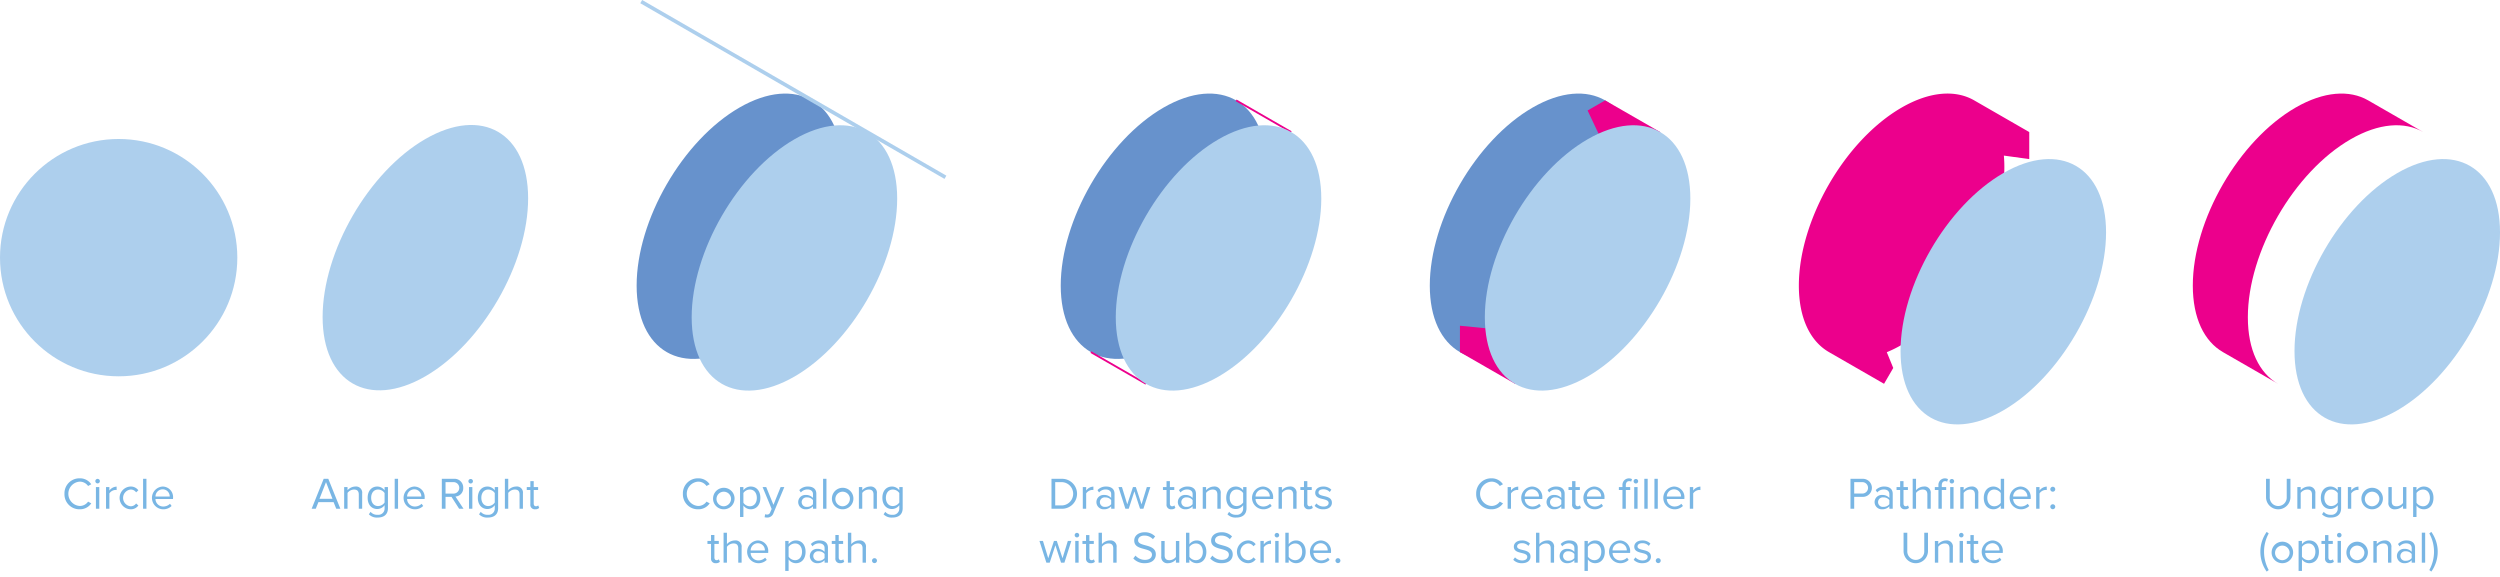 <svg xmlns="http://www.w3.org/2000/svg" viewBox="0 0 667.87 154.21" width="667.87" height="154.21"><defs><style>.cls-1{fill:#adcfed}.cls-2{fill:#6792cc}.cls-3,.cls-4{fill:none;stroke-miterlimit:10}.cls-3{stroke:#adcfed}.cls-4{stroke:#ec008c;stroke-width:.5px}.cls-5{fill:#ec008c}.cls-6{fill:#79b6e4}</style></defs><g id="_3_-_My_First_Cylinder"><circle cx="31.7" cy="68.83" r="31.7" class="cls-1"/><path d="M141.088 52.985c0-17.505-12.29-24.6-27.45-15.848s-27.45 30.039-27.45 47.544 12.29 24.6 27.45 15.848 27.45-30.039 27.45-47.544z" class="cls-1"/><path d="M224.976 44.594c0-17.506-12.29-24.6-27.45-15.848s-27.45 30.039-27.45 47.544 12.29 24.6 27.45 15.848 27.45-30.04 27.45-47.544z" class="cls-2"/><path d="M239.68 53.059c0-17.506-12.29-24.6-27.45-15.848s-27.45 30.038-27.45 47.544 12.29 24.6 27.45 15.848 27.45-30.04 27.45-47.544z" class="cls-1"/><path d="M171.3.43l81.27 46.93" class="cls-3"/><path d="M338.274 44.594c0-8.761-3.078-14.915-8.054-17.78-4.966-2.858-11.823-2.44-19.396 1.932-15.16 8.752-27.45 30.039-27.45 47.544 0 8.76 3.079 14.914 8.054 17.779 4.967 2.859 11.823 2.44 19.396-1.931 15.16-8.753 27.45-30.04 27.45-47.544z" class="cls-2"/><path d="M291.43 94.07l14.7 8.46m24.09-75.72l14.7 8.47" class="cls-4"/><path d="M352.978 53.059c0-8.761-3.078-14.915-8.054-17.78-4.966-2.858-11.822-2.44-19.395 1.932-15.16 8.752-27.45 30.039-27.45 47.544 0 8.76 3.078 14.914 8.054 17.779 4.966 2.858 11.823 2.44 19.396-1.932 15.16-8.752 27.45-30.038 27.45-47.544z" class="cls-1"/><path d="M436.867 44.594c0-8.761-3.078-14.915-8.054-17.78-4.966-2.858-11.823-2.44-19.396 1.932-15.16 8.752-27.45 30.039-27.45 47.544 0 8.76 3.079 14.914 8.054 17.779 4.967 2.859 11.823 2.44 19.396-1.931 15.16-8.753 27.45-30.04 27.45-47.544z" class="cls-2"/><path d="M404.73 102.53l-14.71-8.46v-7.05l13.08 1.29 4.09 9.99-2.46 4.23m38.79-67.25l-14.71-8.46-4.69 2.7 5.22 11.04 14.18 1.93v-7.21" class="cls-5"/><path d="M451.572 53.059c0-8.761-3.079-14.915-8.054-17.78-4.967-2.858-11.823-2.44-19.396 1.932-15.16 8.752-27.45 30.039-27.45 47.544 0 8.76 3.078 14.914 8.054 17.779 4.966 2.858 11.823 2.44 19.396-1.932 15.16-8.752 27.45-30.038 27.45-47.544z" class="cls-1"/><path d="M542.11 35.28l-14.705-8.465c-4.965-2.859-11.822-2.441-19.395 1.93-15.16 8.753-27.45 30.04-27.45 47.545 0 8.76 3.078 14.914 8.054 17.779l14.705 8.464 2.46-4.232-1.724-4.212a32.924 32.924 0 0 0 3.955-1.951c15.16-8.753 27.45-30.04 27.45-47.544 0-1.047-.047-2.054-.133-3.025l6.783.926z" class="cls-5"/><path d="M562.63 62.092c0-8.76-3.079-14.914-8.055-17.779-4.966-2.859-11.823-2.44-19.395 1.931-15.16 8.753-27.45 30.04-27.45 47.544 0 8.761 3.078 14.915 8.054 17.78 4.966 2.858 11.823 2.44 19.395-1.932 15.161-8.752 27.45-30.039 27.45-47.544z" class="cls-1"/><path d="M600.509 84.755c0-17.506 12.29-38.792 27.45-47.544 7.573-4.372 14.43-4.79 19.396-1.931l-14.705-8.465c-4.966-2.859-11.823-2.441-19.396 1.93-15.16 8.753-27.45 30.04-27.45 47.545 0 8.76 3.079 14.914 8.054 17.779l14.705 8.464c-4.976-2.864-8.054-9.017-8.054-17.778z" class="cls-5"/><path d="M659.819 44.313c-4.966-2.859-11.823-2.44-19.396 1.931-15.16 8.753-27.45 30.04-27.45 47.544 0 8.761 3.078 14.915 8.054 17.78 4.967 2.858 11.823 2.44 19.396-1.932 15.16-8.752 27.45-30.039 27.45-47.544 0-8.76-3.078-14.914-8.054-17.779z" class="cls-1"/><path d="M17.224 131.92a3.993 3.993 0 0 1 4.078-4.138 3.597 3.597 0 0 1 3.07 1.583l-.84.467a2.715 2.715 0 0 0-2.23-1.163 3.257 3.257 0 0 0 0 6.5 2.686 2.686 0 0 0 2.23-1.163l.852.468a3.64 3.64 0 0 1-3.082 1.583 3.993 3.993 0 0 1-4.078-4.138zm8.244-3.383a.606.606 0 0 1 1.212 0 .606.606 0 1 1-1.212 0zm.156 1.583h.9v5.793h-.9zm2.7 0h.9v.935a2.464 2.464 0 0 1 1.93-1.055v.924a1.56 1.56 0 0 0-.36-.036 2.12 2.12 0 0 0-1.57.923v4.102h-.9zm6.514-.143a2.481 2.481 0 0 1 2.123 1.007l-.6.551a1.719 1.719 0 0 0-1.475-.755 2.25 2.25 0 0 0 0 4.473 1.746 1.746 0 0 0 1.475-.755l.6.552a2.481 2.481 0 0 1-2.123 1.007 3.044 3.044 0 0 1 0-6.08zm3.386-2.064h.899v8h-.9zm5.218 2.064a2.813 2.813 0 0 1 2.783 3.105v.229h-4.69a2.041 2.041 0 0 0 2.088 2.003 2.533 2.533 0 0 0 1.787-.732l.431.587a3.145 3.145 0 0 1-2.302.888 3.044 3.044 0 0 1-.097-6.08zm-1.906 2.674h3.801a1.877 1.877 0 0 0-1.906-1.931 1.932 1.932 0 0 0-1.895 1.93zm47.584 1.487h-4.054l-.708 1.775h-1.103l3.214-8h1.236l3.226 8h-1.104zm-3.766-.888h3.466l-1.727-4.449zm10.499-1.127c0-1.02-.517-1.343-1.296-1.343a2.24 2.24 0 0 0-1.715.9v4.233h-.9v-5.793h.9v.84a2.871 2.871 0 0 1 2.063-.983 1.646 1.646 0 0 1 1.847 1.87v4.066h-.9zm3.145 4.606a2.213 2.213 0 0 0 1.883.79 1.658 1.658 0 0 0 1.859-1.737v-.829a2.418 2.418 0 0 1-1.943 1.032c-1.511 0-2.579-1.127-2.579-2.998 0-1.859 1.056-3.01 2.579-3.01a2.4 2.4 0 0 1 1.943 1.018v-.875h.9v5.625c0 1.92-1.344 2.519-2.76 2.519a2.962 2.962 0 0 1-2.337-.863zm3.742-5.014a2.135 2.135 0 0 0-1.727-.935c-1.164 0-1.86.924-1.86 2.207 0 1.271.696 2.207 1.86 2.207a2.145 2.145 0 0 0 1.727-.948zm2.702-3.802h.9v8h-.9zm5.218 2.064a2.813 2.813 0 0 1 2.783 3.105v.229h-4.69a2.041 2.041 0 0 0 2.088 2.003 2.533 2.533 0 0 0 1.787-.732l.431.587a3.145 3.145 0 0 1-2.302.888 3.044 3.044 0 0 1-.096-6.08zm-1.906 2.674h3.802a1.877 1.877 0 0 0-1.907-1.931 1.932 1.932 0 0 0-1.895 1.93zm11.866.084h-1.595v3.178h-.995v-8h3.214a2.33 2.33 0 0 1 2.507 2.411 2.21 2.21 0 0 1-2.075 2.327l2.159 3.262h-1.176zm.504-3.934h-2.099v3.059h2.099a1.53 1.53 0 1 0 0-3.059zm4.01-.264a.606.606 0 0 1 1.211 0 .606.606 0 1 1-1.211 0zm.156 1.583h.899v5.793h-.9zm3.144 6.609a2.213 2.213 0 0 0 1.882.79 1.658 1.658 0 0 0 1.86-1.737v-.829a2.418 2.418 0 0 1-1.944 1.032c-1.51 0-2.578-1.127-2.578-2.998 0-1.859 1.055-3.01 2.578-3.01a2.4 2.4 0 0 1 1.943 1.018v-.875h.9v5.625c0 1.92-1.343 2.519-2.759 2.519a2.962 2.962 0 0 1-2.338-.863zm3.741-5.014a2.135 2.135 0 0 0-1.726-.935c-1.164 0-1.86.924-1.86 2.207 0 1.271.696 2.207 1.86 2.207a2.145 2.145 0 0 0 1.726-.948zm6.625.384c0-1.02-.529-1.32-1.308-1.32a2.28 2.28 0 0 0-1.715.9v4.235h-.9v-8h.9v3.046a2.878 2.878 0 0 1 2.075-.983 1.629 1.629 0 0 1 1.847 1.846v4.09h-.9zm2.882 2.603v-3.79h-.96v-.791h.96v-1.583h.899v1.583h1.175v.79h-1.175v3.599c0 .432.192.743.587.743a.869.869 0 0 0 .612-.24l.264.672a1.469 1.469 0 0 1-1.08.372 1.185 1.185 0 0 1-1.282-1.355zm40.753-2.782a3.993 3.993 0 0 1 4.078-4.138 3.597 3.597 0 0 1 3.07 1.583l-.84.467a2.715 2.715 0 0 0-2.23-1.163 3.257 3.257 0 0 0 0 6.5 2.686 2.686 0 0 0 2.23-1.163l.851.468a3.638 3.638 0 0 1-3.082 1.583 3.993 3.993 0 0 1-4.077-4.138zm8.064 1.091a2.872 2.872 0 1 1 2.866 3.046 2.842 2.842 0 0 1-2.867-3.046zm4.785 0a1.948 1.948 0 1 0-1.919 2.242 2.014 2.014 0 0 0 1.92-2.242zm2.414 5.109v-8h.9v.863a2.421 2.421 0 0 1 1.955-1.006c1.523 0 2.578 1.15 2.578 3.034 0 1.87-1.055 3.046-2.578 3.046a2.375 2.375 0 0 1-1.955-1.02v3.083zm2.627-7.34a2.142 2.142 0 0 0-1.727.923v2.614a2.152 2.152 0 0 0 1.727.936c1.163 0 1.86-.96 1.86-2.242s-.697-2.231-1.86-2.231zm4.573 6.68a.833.833 0 0 0 .864-.611l.384-.876-2.423-5.853h.971l1.932 4.75 1.918-4.75h.984l-2.902 6.968a1.722 1.722 0 0 1-1.704 1.176 2.928 2.928 0 0 1-.66-.084l.144-.816a1.387 1.387 0 0 0 .492.096zm12.286-2.207a2.503 2.503 0 0 1-1.919.804 1.929 1.929 0 0 1-2.027-1.919 1.898 1.898 0 0 1 2.027-1.907 2.421 2.421 0 0 1 1.919.792v-1.043c0-.78-.624-1.224-1.463-1.224a2.301 2.301 0 0 0-1.775.804l-.42-.624a3.032 3.032 0 0 1 2.315-.959c1.223 0 2.242.55 2.242 1.954v3.983h-.899zm0-1.655a1.94 1.94 0 0 0-1.595-.719 1.274 1.274 0 1 0 0 2.53 1.94 1.94 0 0 0 1.595-.72zm2.702-5.685h.9v8h-.9zm2.364 5.098a2.872 2.872 0 1 1 2.867 3.046 2.842 2.842 0 0 1-2.867-3.046zm4.786 0a1.948 1.948 0 1 0-1.92 2.242 2.014 2.014 0 0 0 1.92-2.242zm6.324-.888c0-1.02-.516-1.343-1.295-1.343a2.24 2.24 0 0 0-1.716.9v4.233h-.899v-5.793h.9v.84a2.871 2.871 0 0 1 2.062-.983 1.646 1.646 0 0 1 1.848 1.87v4.066h-.9zm3.146 4.606a2.213 2.213 0 0 0 1.883.79 1.659 1.659 0 0 0 1.859-1.737v-.829a2.42 2.42 0 0 1-1.943 1.032c-1.511 0-2.579-1.127-2.579-2.998 0-1.859 1.056-3.01 2.579-3.01a2.402 2.402 0 0 1 1.943 1.018v-.875h.9v5.625c0 1.92-1.344 2.519-2.76 2.519a2.962 2.962 0 0 1-2.338-.863zm3.742-5.014a2.137 2.137 0 0 0-1.728-.935c-1.163 0-1.858.924-1.858 2.207 0 1.271.695 2.207 1.858 2.207a2.147 2.147 0 0 0 1.728-.948zm-50.295 17.387v-3.79h-.96v-.792h.96v-1.583h.899v1.583h1.175v.792h-1.175v3.598c0 .432.192.744.587.744a.87.87 0 0 0 .612-.24l.264.672a1.469 1.469 0 0 1-1.08.372 1.185 1.185 0 0 1-1.282-1.356zm7.269-2.602c0-1.02-.528-1.32-1.307-1.32a2.277 2.277 0 0 0-1.715.9v4.233h-.9v-8h.9v3.047a2.88 2.88 0 0 1 2.075-.983 1.629 1.629 0 0 1 1.847 1.846v4.09h-.9zm5.221-2.124a2.814 2.814 0 0 1 2.782 3.107v.227h-4.689a2.04 2.04 0 0 0 2.087 2.003 2.533 2.533 0 0 0 1.787-.731l.432.588a3.15 3.15 0 0 1-2.303.887 3.044 3.044 0 0 1-.096-6.08zm-1.907 2.675h3.802a1.878 1.878 0 0 0-1.907-1.931 1.933 1.933 0 0 0-1.895 1.931zm9.24 5.469v-8h.9v.864a2.422 2.422 0 0 1 1.954-1.007c1.523 0 2.579 1.15 2.579 3.034 0 1.87-1.056 3.047-2.579 3.047a2.375 2.375 0 0 1-1.955-1.02v3.082zm2.626-7.34a2.142 2.142 0 0 0-1.727.924v2.614a2.152 2.152 0 0 0 1.727.936c1.164 0 1.86-.96 1.86-2.244s-.696-2.23-1.86-2.23zm7.884 4.474a2.506 2.506 0 0 1-1.919.803 1.93 1.93 0 0 1-2.027-1.919 1.897 1.897 0 0 1 2.027-1.907 2.424 2.424 0 0 1 1.92.791v-1.043c0-.779-.624-1.223-1.464-1.223a2.301 2.301 0 0 0-1.775.803l-.42-.623a3.031 3.031 0 0 1 2.315-.96c1.223 0 2.242.552 2.242 1.955v3.982h-.899zm0-1.656a1.94 1.94 0 0 0-1.595-.72 1.274 1.274 0 1 0 0 2.53 1.94 1.94 0 0 0 1.595-.718zm2.882 1.104v-3.79h-.96v-.792h.96v-1.583h.9v1.583h1.175v.792h-1.176v3.598c0 .432.192.744.588.744a.87.87 0 0 0 .611-.24l.264.672a1.469 1.469 0 0 1-1.079.372 1.185 1.185 0 0 1-1.283-1.356zm7.269-2.602c0-1.02-.527-1.32-1.307-1.32a2.277 2.277 0 0 0-1.715.9v4.233h-.9v-8h.9v3.047a2.881 2.881 0 0 1 2.075-.983 1.63 1.63 0 0 1 1.847 1.846v4.09h-.9zm3.183 2.614a.66.66 0 1 1-.66.66.666.666 0 0 1 .66-.66zm47.284-21.201h2.735a4.001 4.001 0 1 1 0 8h-2.735zm2.735 7.113a3.113 3.113 0 0 0 0-6.225H281.9v6.225zm5.629-4.906h.9v.935a2.464 2.464 0 0 1 1.93-1.055v.924a1.56 1.56 0 0 0-.36-.036 2.12 2.12 0 0 0-1.57.923v4.102h-.9zm7.582 5.133a2.503 2.503 0 0 1-1.919.804 1.929 1.929 0 0 1-2.027-1.919 1.898 1.898 0 0 1 2.027-1.907 2.421 2.421 0 0 1 1.919.792v-1.043c0-.78-.624-1.224-1.463-1.224a2.301 2.301 0 0 0-1.775.804l-.42-.624a3.034 3.034 0 0 1 2.315-.959c1.223 0 2.242.55 2.242 1.954v3.983h-.899zm0-1.655a1.94 1.94 0 0 0-1.595-.719 1.274 1.274 0 1 0 0 2.53 1.94 1.94 0 0 0 1.595-.72zm6.204-2.338l-1.511 4.653h-.9l-1.847-5.793h.936l1.415 4.617 1.523-4.617h.768l1.523 4.617 1.415-4.617h.936l-1.848 5.793h-.9zm8.582 3.442v-3.79h-.96v-.791h.96v-1.583h.9v1.583h1.174v.79h-1.175v3.599c0 .432.192.743.587.743a.869.869 0 0 0 .612-.24l.264.672a1.469 1.469 0 0 1-1.08.372 1.185 1.185 0 0 1-1.282-1.355zm6.97.551a2.503 2.503 0 0 1-1.919.804 1.929 1.929 0 0 1-2.027-1.919 1.898 1.898 0 0 1 2.027-1.907 2.421 2.421 0 0 1 1.919.792v-1.043c0-.78-.624-1.224-1.463-1.224a2.301 2.301 0 0 0-1.775.804l-.42-.624a3.034 3.034 0 0 1 2.315-.959c1.223 0 2.242.55 2.242 1.954v3.983h-.9zm0-1.655a1.94 1.94 0 0 0-1.595-.719 1.274 1.274 0 1 0 0 2.53 1.94 1.94 0 0 0 1.595-.72zm6.612-1.475c0-1.02-.516-1.343-1.296-1.343a2.24 2.24 0 0 0-1.715.9v4.233h-.9v-5.793h.9v.84a2.871 2.871 0 0 1 2.063-.983 1.646 1.646 0 0 1 1.847 1.87v4.066h-.9zm3.145 4.606a2.213 2.213 0 0 0 1.883.79 1.658 1.658 0 0 0 1.859-1.737v-.829a2.418 2.418 0 0 1-1.943 1.032c-1.511 0-2.579-1.127-2.579-2.998 0-1.859 1.056-3.01 2.579-3.01a2.4 2.4 0 0 1 1.943 1.018v-.875h.9v5.625c0 1.92-1.343 2.519-2.759 2.519a2.962 2.962 0 0 1-2.338-.863zm3.742-5.014a2.135 2.135 0 0 0-1.727-.935c-1.163 0-1.86.924-1.86 2.207 0 1.271.697 2.207 1.86 2.207a2.145 2.145 0 0 0 1.727-.948zm5.221-1.738a2.813 2.813 0 0 1 2.782 3.105v.229h-4.69a2.041 2.041 0 0 0 2.088 2.003 2.533 2.533 0 0 0 1.787-.732l.431.587a3.145 3.145 0 0 1-2.302.888 3.044 3.044 0 0 1-.097-6.08zm-1.907 2.674h3.802a1.877 1.877 0 0 0-1.907-1.931 1.932 1.932 0 0 0-1.895 1.93zm10.054-.528c0-1.02-.516-1.343-1.295-1.343a2.24 2.24 0 0 0-1.716.9v4.233h-.899v-5.793h.9v.84a2.872 2.872 0 0 1 2.062-.983 1.646 1.646 0 0 1 1.848 1.87v4.066h-.9zm2.882 2.579v-3.79h-.96v-.791h.96v-1.583h.9v1.583h1.175v.79h-1.175v3.599c0 .432.192.743.587.743a.869.869 0 0 0 .612-.24l.264.672a1.469 1.469 0 0 1-1.08.372 1.185 1.185 0 0 1-1.283-1.355zm3.312-.204a2.626 2.626 0 0 0 1.907.828c.888 0 1.367-.396 1.367-.96 0-.635-.707-.84-1.487-1.032-.983-.227-2.099-.49-2.099-1.69 0-.9.78-1.667 2.16-1.667a2.932 2.932 0 0 1 2.146.84l-.42.623a2.256 2.256 0 0 0-1.727-.731c-.791 0-1.283.36-1.283.875 0 .563.66.744 1.415.924 1.008.227 2.17.515 2.17 1.798 0 .972-.779 1.751-2.278 1.751a3.082 3.082 0 0 1-2.338-.91zm-69.721 11.162l-1.51 4.653h-.9l-1.847-5.793h.935l1.415 4.618 1.523-4.618h.768l1.523 4.618 1.415-4.618h.936l-1.847 5.793h-.9zm5.151-2.723a.606.606 0 0 1 1.211 0 .606.606 0 1 1-1.211 0zm.155 1.583h.9v5.793h-.9zm2.88 4.582v-3.79h-.96v-.792h.96v-1.583h.9v1.583h1.175v.792h-1.175v3.598c0 .432.192.744.587.744a.87.87 0 0 0 .612-.24l.264.672a1.469 1.469 0 0 1-1.08.372 1.185 1.185 0 0 1-1.283-1.356zm7.27-2.602c0-1.02-.528-1.32-1.307-1.32a2.277 2.277 0 0 0-1.716.9v4.233h-.899v-8h.9v3.047a2.881 2.881 0 0 1 2.075-.983 1.63 1.63 0 0 1 1.846 1.846v4.09h-.9zm5.942 1.93a3.38 3.38 0 0 0 2.518 1.14c1.427 0 1.883-.768 1.883-1.38 0-.959-.971-1.223-2.027-1.51-1.283-.337-2.71-.696-2.71-2.267 0-1.32 1.176-2.219 2.747-2.219a3.76 3.76 0 0 1 2.842 1.115l-.6.732a3.062 3.062 0 0 0-2.314-.96c-.96 0-1.644.516-1.644 1.271 0 .804.924 1.044 1.943 1.32 1.307.348 2.795.755 2.795 2.435 0 1.163-.792 2.35-2.95 2.35a3.963 3.963 0 0 1-3.07-1.271zm10.798 1.067a2.834 2.834 0 0 1-2.063.96 1.63 1.63 0 0 1-1.847-1.847v-4.09h.9v3.814c0 1.02.515 1.32 1.295 1.32a2.217 2.217 0 0 0 1.715-.876v-4.258h.9v5.793h-.9zm2.702-7.183h.9v3.082a2.405 2.405 0 0 1 1.954-1.02c1.511 0 2.579 1.199 2.579 3.046 0 1.883-1.068 3.035-2.579 3.035a2.44 2.44 0 0 1-1.955-1.008v.863h-.9zm2.626 7.34c1.176 0 1.871-.948 1.871-2.232s-.695-2.242-1.87-2.242a2.152 2.152 0 0 0-1.728.936v2.626a2.132 2.132 0 0 0 1.727.912zm4.418-1.224a3.38 3.38 0 0 0 2.518 1.14c1.427 0 1.883-.768 1.883-1.38 0-.959-.971-1.223-2.027-1.51-1.283-.337-2.71-.696-2.71-2.267 0-1.32 1.175-2.219 2.747-2.219a3.76 3.76 0 0 1 2.842 1.115l-.6.732a3.062 3.062 0 0 0-2.314-.96c-.96 0-1.644.516-1.644 1.271 0 .804.924 1.044 1.943 1.32 1.307.348 2.795.755 2.795 2.435 0 1.163-.792 2.35-2.951 2.35a3.963 3.963 0 0 1-3.07-1.271zm9.442-4.054a2.479 2.479 0 0 1 2.123 1.008l-.6.552a1.716 1.716 0 0 0-1.475-.756 2.25 2.25 0 0 0 0 4.474 1.747 1.747 0 0 0 1.475-.756l.6.551a2.479 2.479 0 0 1-2.123 1.008 3.044 3.044 0 0 1 0-6.08zm3.386.144h.9v.935a2.463 2.463 0 0 1 1.93-1.054v.923a1.616 1.616 0 0 0-.36-.036 2.12 2.12 0 0 0-1.57.923v4.102h-.9zm3.804-1.583a.606.606 0 0 1 1.21 0 .606.606 0 1 1-1.21 0zm.155 1.583h.9v5.793h-.9zm2.7-2.206h.9v3.082a2.405 2.405 0 0 1 1.955-1.02c1.511 0 2.579 1.199 2.579 3.046 0 1.883-1.068 3.035-2.58 3.035a2.44 2.44 0 0 1-1.954-1.008v.863h-.9zm2.627 7.34c1.175 0 1.871-.948 1.871-2.232s-.696-2.242-1.871-2.242a2.152 2.152 0 0 0-1.727.936v2.626a2.132 2.132 0 0 0 1.727.912zm6.792-5.278a2.814 2.814 0 0 1 2.783 3.107v.227h-4.69a2.04 2.04 0 0 0 2.087 2.003 2.533 2.533 0 0 0 1.787-.731l.432.588a3.15 3.15 0 0 1-2.303.887 3.044 3.044 0 0 1-.096-6.08zm-1.907 2.675h3.802a1.878 1.878 0 0 0-1.907-1.931 1.933 1.933 0 0 0-1.895 1.931zm6.54 2.063a.66.66 0 1 1-.66.66.666.666 0 0 1 .66-.66zm36.936-17.194a3.993 3.993 0 0 1 4.077-4.138 3.597 3.597 0 0 1 3.07 1.583l-.84.467a2.715 2.715 0 0 0-2.23-1.163 3.257 3.257 0 0 0 0 6.5 2.686 2.686 0 0 0 2.23-1.163l.852.468a3.638 3.638 0 0 1-3.082 1.583 3.993 3.993 0 0 1-4.077-4.138zm8.399-1.8h.9v.935a2.464 2.464 0 0 1 1.93-1.055v.924a1.56 1.56 0 0 0-.36-.036 2.12 2.12 0 0 0-1.57.923v4.102h-.9zm6.478-.143a2.813 2.813 0 0 1 2.783 3.105v.229h-4.69a2.041 2.041 0 0 0 2.088 2.003 2.533 2.533 0 0 0 1.787-.732l.431.587a3.145 3.145 0 0 1-2.302.888 3.044 3.044 0 0 1-.096-6.08zm-1.906 2.674h3.802a1.877 1.877 0 0 0-1.907-1.931 1.932 1.932 0 0 0-1.895 1.93zm9.766 2.602a2.503 2.503 0 0 1-1.919.804 1.929 1.929 0 0 1-2.027-1.919 1.898 1.898 0 0 1 2.027-1.907 2.421 2.421 0 0 1 1.919.792v-1.043c0-.78-.624-1.224-1.463-1.224a2.301 2.301 0 0 0-1.775.804l-.42-.624a3.032 3.032 0 0 1 2.315-.959c1.223 0 2.243.55 2.243 1.954v3.983h-.9zm0-1.655a1.94 1.94 0 0 0-1.595-.719 1.274 1.274 0 1 0 0 2.53 1.94 1.94 0 0 0 1.595-.72zm2.882 1.104v-3.79h-.96v-.791h.96v-1.583h.9v1.583h1.175v.79h-1.176v3.599c0 .432.192.743.588.743a.869.869 0 0 0 .612-.24l.263.672a1.469 1.469 0 0 1-1.079.372 1.185 1.185 0 0 1-1.283-1.355zm5.867-4.725a2.813 2.813 0 0 1 2.782 3.105v.229h-4.69a2.041 2.041 0 0 0 2.088 2.003 2.533 2.533 0 0 0 1.787-.732l.431.587a3.145 3.145 0 0 1-2.302.888 3.044 3.044 0 0 1-.097-6.08zm-1.907 2.674h3.802a1.877 1.877 0 0 0-1.907-1.931 1.932 1.932 0 0 0-1.895 1.93zm9.491-1.74h-.959v-.79h.96v-.444a1.741 1.741 0 0 1 2.554-1.68l-.228.684a.907.907 0 0 0-.515-.144c-.588 0-.912.407-.912 1.14v.444h1.175v.79h-1.175v5.002h-.9zm2.987-2.374a.606.606 0 0 1 1.211 0 .606.606 0 1 1-1.211 0zm.156 1.583h.9v5.793h-.9zm2.701-2.207h.9v8h-.9zm2.701 0h.899v8h-.9zm5.218 2.064a2.813 2.813 0 0 1 2.782 3.105v.229h-4.689a2.041 2.041 0 0 0 2.087 2.003 2.533 2.533 0 0 0 1.787-.732l.432.587a3.145 3.145 0 0 1-2.303.888 3.044 3.044 0 0 1-.096-6.08zm-1.907 2.674h3.802a1.877 1.877 0 0 0-1.907-1.931 1.932 1.932 0 0 0-1.895 1.93zm6.144-2.531h.9v.935a2.464 2.464 0 0 1 1.93-1.055v.924a1.56 1.56 0 0 0-.36-.036 2.12 2.12 0 0 0-1.57.923v4.102h-.9zm-46.703 18.778a2.627 2.627 0 0 0 1.907.827c.887 0 1.367-.396 1.367-.96 0-.635-.708-.84-1.488-1.03-.983-.229-2.098-.493-2.098-1.692 0-.9.78-1.667 2.159-1.667a2.932 2.932 0 0 1 2.147.84l-.42.623a2.26 2.26 0 0 0-1.727-.731c-.792 0-1.284.36-1.284.876 0 .563.66.743 1.415.923 1.008.228 2.171.515 2.171 1.8 0 .97-.78 1.75-2.279 1.75a3.08 3.08 0 0 1-2.338-.911zm9.537-2.398c0-1.02-.527-1.32-1.307-1.32a2.277 2.277 0 0 0-1.715.9v4.233h-.9v-8h.9v3.047a2.881 2.881 0 0 1 2.075-.983 1.63 1.63 0 0 1 1.847 1.846v4.09h-.9zm6.324 3.154a2.506 2.506 0 0 1-1.919.803 1.93 1.93 0 0 1-2.027-1.919 1.897 1.897 0 0 1 2.027-1.907 2.424 2.424 0 0 1 1.92.791v-1.043c0-.779-.624-1.223-1.464-1.223a2.301 2.301 0 0 0-1.775.803l-.42-.623a3.03 3.03 0 0 1 2.315-.96c1.223 0 2.243.552 2.243 1.955v3.982h-.9zm0-1.656a1.94 1.94 0 0 0-1.595-.72 1.274 1.274 0 1 0 0 2.53 1.94 1.94 0 0 0 1.595-.718zm2.702 4.522v-8h.9v.864a2.422 2.422 0 0 1 1.955-1.007c1.523 0 2.579 1.15 2.579 3.034 0 1.87-1.056 3.047-2.58 3.047a2.375 2.375 0 0 1-1.954-1.02v3.082zm2.627-7.34a2.142 2.142 0 0 0-1.727.924v2.614a2.152 2.152 0 0 0 1.727.936c1.164 0 1.86-.96 1.86-2.244s-.697-2.23-1.86-2.23zm6.78-.804a2.814 2.814 0 0 1 2.783 3.107v.227h-4.69a2.04 2.04 0 0 0 2.087 2.003 2.533 2.533 0 0 0 1.787-.731l.432.588a3.15 3.15 0 0 1-2.303.887 3.044 3.044 0 0 1-.096-6.08zm-1.907 2.675h3.802a1.878 1.878 0 0 0-1.907-1.931 1.933 1.933 0 0 0-1.895 1.931zm6.108 1.847a2.626 2.626 0 0 0 1.907.827c.888 0 1.367-.396 1.367-.96 0-.635-.707-.84-1.487-1.03-.983-.229-2.099-.493-2.099-1.692 0-.9.78-1.667 2.159-1.667a2.932 2.932 0 0 1 2.147.84l-.42.623a2.26 2.26 0 0 0-1.727-.731c-.792 0-1.283.36-1.283.876 0 .563.66.743 1.415.923 1.008.228 2.17.515 2.17 1.8 0 .97-.779 1.75-2.278 1.75a3.08 3.08 0 0 1-2.339-.911zm6.096.216a.66.66 0 1 1-.66.66.666.666 0 0 1 .66-.66zm51.353-21.201h3.213a2.413 2.413 0 1 1 0 4.822h-2.218v3.178h-.996zm3.093.888h-2.098v3.046h2.098a1.525 1.525 0 1 0 0-3.046zm7.297 6.452a2.503 2.503 0 0 1-1.92.804 1.929 1.929 0 0 1-2.027-1.919 1.898 1.898 0 0 1 2.027-1.907 2.421 2.421 0 0 1 1.92.792v-1.043c0-.78-.624-1.224-1.464-1.224a2.301 2.301 0 0 0-1.775.804l-.42-.624a3.032 3.032 0 0 1 2.315-.959c1.223 0 2.243.55 2.243 1.954v3.983h-.9zm0-1.655a1.94 1.94 0 0 0-1.596-.719 1.274 1.274 0 1 0 0 2.53 1.94 1.94 0 0 0 1.595-.72zm2.881 1.104v-3.79h-.96v-.791h.96v-1.583h.9v1.583h1.175v.79h-1.176v3.599c0 .432.192.743.587.743a.869.869 0 0 0 .612-.24l.264.672a1.469 1.469 0 0 1-1.08.372 1.185 1.185 0 0 1-1.282-1.355zm7.269-2.603c0-1.02-.527-1.32-1.307-1.32a2.28 2.28 0 0 0-1.715.9v4.235h-.9v-8h.9v3.046a2.877 2.877 0 0 1 2.075-.983 1.629 1.629 0 0 1 1.847 1.846v4.09h-.9zm2.955-1.188h-.96v-.79h.96v-.444a1.741 1.741 0 0 1 2.554-1.68l-.228.684a.907.907 0 0 0-.515-.144c-.588 0-.912.407-.912 1.14v.444h1.176v.79h-1.176v5.002h-.9zm2.986-2.374a.606.606 0 0 1 1.211 0 .606.606 0 1 1-1.211 0zm.156 1.583h.9v5.793h-.9zm6.612 2.003c0-1.02-.517-1.343-1.296-1.343a2.24 2.24 0 0 0-1.715.9v4.233h-.9v-5.793h.9v.84a2.871 2.871 0 0 1 2.063-.983 1.646 1.646 0 0 1 1.847 1.87v4.066h-.9zm6.899 2.927a2.44 2.44 0 0 1-1.955 1.007c-1.511 0-2.579-1.152-2.579-3.034 0-1.847 1.056-3.046 2.579-3.046a2.423 2.423 0 0 1 1.955 1.018v-3.082h.9v8h-.9zm0-3.335a2.177 2.177 0 0 0-1.739-.935c-1.163 0-1.86.96-1.86 2.243s.697 2.23 1.86 2.23a2.154 2.154 0 0 0 1.739-.911zm5.222-1.738a2.813 2.813 0 0 1 2.782 3.105v.229h-4.69a2.041 2.041 0 0 0 2.087 2.003 2.533 2.533 0 0 0 1.787-.732l.432.587a3.145 3.145 0 0 1-2.303.888 3.044 3.044 0 0 1-.096-6.08zm-1.908 2.674h3.802a1.877 1.877 0 0 0-1.906-1.931 1.932 1.932 0 0 0-1.896 1.93zm6.145-2.531h.899v.935a2.464 2.464 0 0 1 1.931-1.055v.924a1.56 1.56 0 0 0-.36-.036 2.12 2.12 0 0 0-1.571.923v4.102h-.9zm4.439-.084a.66.66 0 1 1-.66.66.665.665 0 0 1 .66-.66zm0 4.678a.66.66 0 1 1-.66.66.665.665 0 0 1 .66-.66zm-39.863 7.6h.996v4.869a2.27 2.27 0 1 0 4.533 0v-4.87h.996v4.882a3.262 3.262 0 0 1-6.525.011zm12.274 4.209c0-1.02-.516-1.343-1.295-1.343a2.237 2.237 0 0 0-1.716.9v4.233h-.899v-5.793h.9v.84a2.876 2.876 0 0 1 2.062-.983 1.646 1.646 0 0 1 1.848 1.87v4.066h-.9zm2.546-3.586a.606.606 0 0 1 1.211 0 .606.606 0 1 1-1.211 0zm.156 1.583h.9v5.793h-.9zm2.881 4.582v-3.79h-.96v-.792h.96v-1.583h.899v1.583h1.175v.792h-1.175v3.598c0 .432.192.744.587.744a.87.87 0 0 0 .612-.24l.264.672a1.469 1.469 0 0 1-1.08.372 1.185 1.185 0 0 1-1.283-1.356zm5.865-4.726a2.814 2.814 0 0 1 2.783 3.107v.227h-4.69a2.04 2.04 0 0 0 2.087 2.003 2.533 2.533 0 0 0 1.788-.731l.431.588a3.15 3.15 0 0 1-2.303.887 3.044 3.044 0 0 1-.096-6.08zm-1.906 2.675h3.801a1.878 1.878 0 0 0-1.907-1.931 1.933 1.933 0 0 0-1.894 1.931zm75.016-19.138h.995v4.87a2.27 2.27 0 1 0 4.533 0v-4.87h.996v4.882a3.262 3.262 0 0 1-6.524.012zm12.274 4.21c0-1.02-.517-1.343-1.296-1.343a2.24 2.24 0 0 0-1.715.9v4.233h-.9v-5.793h.9v.84a2.872 2.872 0 0 1 2.063-.983 1.646 1.646 0 0 1 1.847 1.87v4.066h-.9zm3.145 4.606a2.213 2.213 0 0 0 1.883.79 1.659 1.659 0 0 0 1.86-1.737v-.829a2.42 2.42 0 0 1-1.944 1.032c-1.51 0-2.579-1.127-2.579-2.998 0-1.859 1.056-3.01 2.579-3.01a2.402 2.402 0 0 1 1.943 1.018v-.875h.9v5.625c0 1.92-1.344 2.519-2.76 2.519a2.962 2.962 0 0 1-2.337-.863zm3.742-5.014a2.137 2.137 0 0 0-1.727-.935c-1.163 0-1.86.924-1.86 2.207 0 1.271.697 2.207 1.86 2.207a2.147 2.147 0 0 0 1.727-.948zm2.702-1.595h.9v.935a2.464 2.464 0 0 1 1.931-1.055v.924a1.56 1.56 0 0 0-.36-.036 2.12 2.12 0 0 0-1.571.923v4.102h-.9zm3.624 2.891a2.872 2.872 0 1 1 2.867 3.046 2.842 2.842 0 0 1-2.867-3.046zm4.786 0a1.948 1.948 0 1 0-1.919 2.242 2.014 2.014 0 0 0 1.92-2.242zm6.324 2.087a2.837 2.837 0 0 1-2.063.959 1.63 1.63 0 0 1-1.847-1.847v-4.09h.9v3.814c0 1.02.516 1.32 1.295 1.32a2.217 2.217 0 0 0 1.715-.876v-4.258h.9v5.793h-.9zm2.702 3.022v-8h.9v.863a2.421 2.421 0 0 1 1.955-1.006c1.523 0 2.578 1.15 2.578 3.034 0 1.87-1.055 3.046-2.578 3.046a2.375 2.375 0 0 1-1.956-1.02v3.083zm2.626-7.34a2.142 2.142 0 0 0-1.727.924v2.614a2.152 2.152 0 0 0 1.727.936c1.164 0 1.86-.96 1.86-2.243s-.696-2.231-1.86-2.231zm-43.437 16.619a9.085 9.085 0 0 1 1.691-5.301l.54.407a10.2 10.2 0 0 0 0 9.775l-.54.42a9.059 9.059 0 0 1-1.69-5.301zm3.012.011a2.872 2.872 0 1 1 2.867 3.047 2.842 2.842 0 0 1-2.867-3.047zm4.786 0a1.948 1.948 0 1 0-1.92 2.243 2.014 2.014 0 0 0 1.92-2.243zm2.414 5.11v-8h.9v.864a2.422 2.422 0 0 1 1.954-1.007c1.523 0 2.579 1.15 2.579 3.034 0 1.87-1.056 3.047-2.579 3.047a2.375 2.375 0 0 1-1.955-1.02v3.082zm2.626-7.34a2.142 2.142 0 0 0-1.727.924v2.614a2.152 2.152 0 0 0 1.727.936c1.164 0 1.86-.96 1.86-2.244s-.696-2.23-1.86-2.23zm4.442 3.922v-3.79h-.96v-.792h.96v-1.583h.9v1.583h1.174v.792h-1.175v3.598c0 .432.192.744.587.744a.87.87 0 0 0 .612-.24l.264.672a1.469 1.469 0 0 1-1.08.372 1.185 1.185 0 0 1-1.282-1.356zm3.192-6.165a.606.606 0 0 1 1.211 0 .606.606 0 1 1-1.211 0zm.155 1.583h.9v5.793h-.9zm2.365 2.89a2.872 2.872 0 1 1 2.866 3.047 2.842 2.842 0 0 1-2.866-3.047zm4.785 0a1.948 1.948 0 1 0-1.919 2.243 2.014 2.014 0 0 0 1.919-2.243zm6.325-.887c0-1.02-.517-1.343-1.296-1.343a2.237 2.237 0 0 0-1.715.9v4.233h-.9v-5.793h.9v.84a2.875 2.875 0 0 1 2.063-.983 1.646 1.646 0 0 1 1.847 1.87v4.066h-.9zm6.323 3.131a2.506 2.506 0 0 1-1.919.803 1.93 1.93 0 0 1-2.027-1.919 1.897 1.897 0 0 1 2.027-1.907 2.424 2.424 0 0 1 1.92.791v-1.043c0-.779-.624-1.223-1.464-1.223a2.301 2.301 0 0 0-1.775.803l-.42-.623a3.031 3.031 0 0 1 2.315-.96c1.223 0 2.243.552 2.243 1.955v3.982h-.9zm0-1.656a1.94 1.94 0 0 0-1.595-.72 1.274 1.274 0 1 0 0 2.53 1.94 1.94 0 0 0 1.595-.718zm2.702-5.684h.9v7.999h-.9zm2.005.191l.54-.407a9.1 9.1 0 0 1 0 10.602l-.54-.42a10.113 10.113 0 0 0 0-9.775z" class="cls-6"/></g></svg>